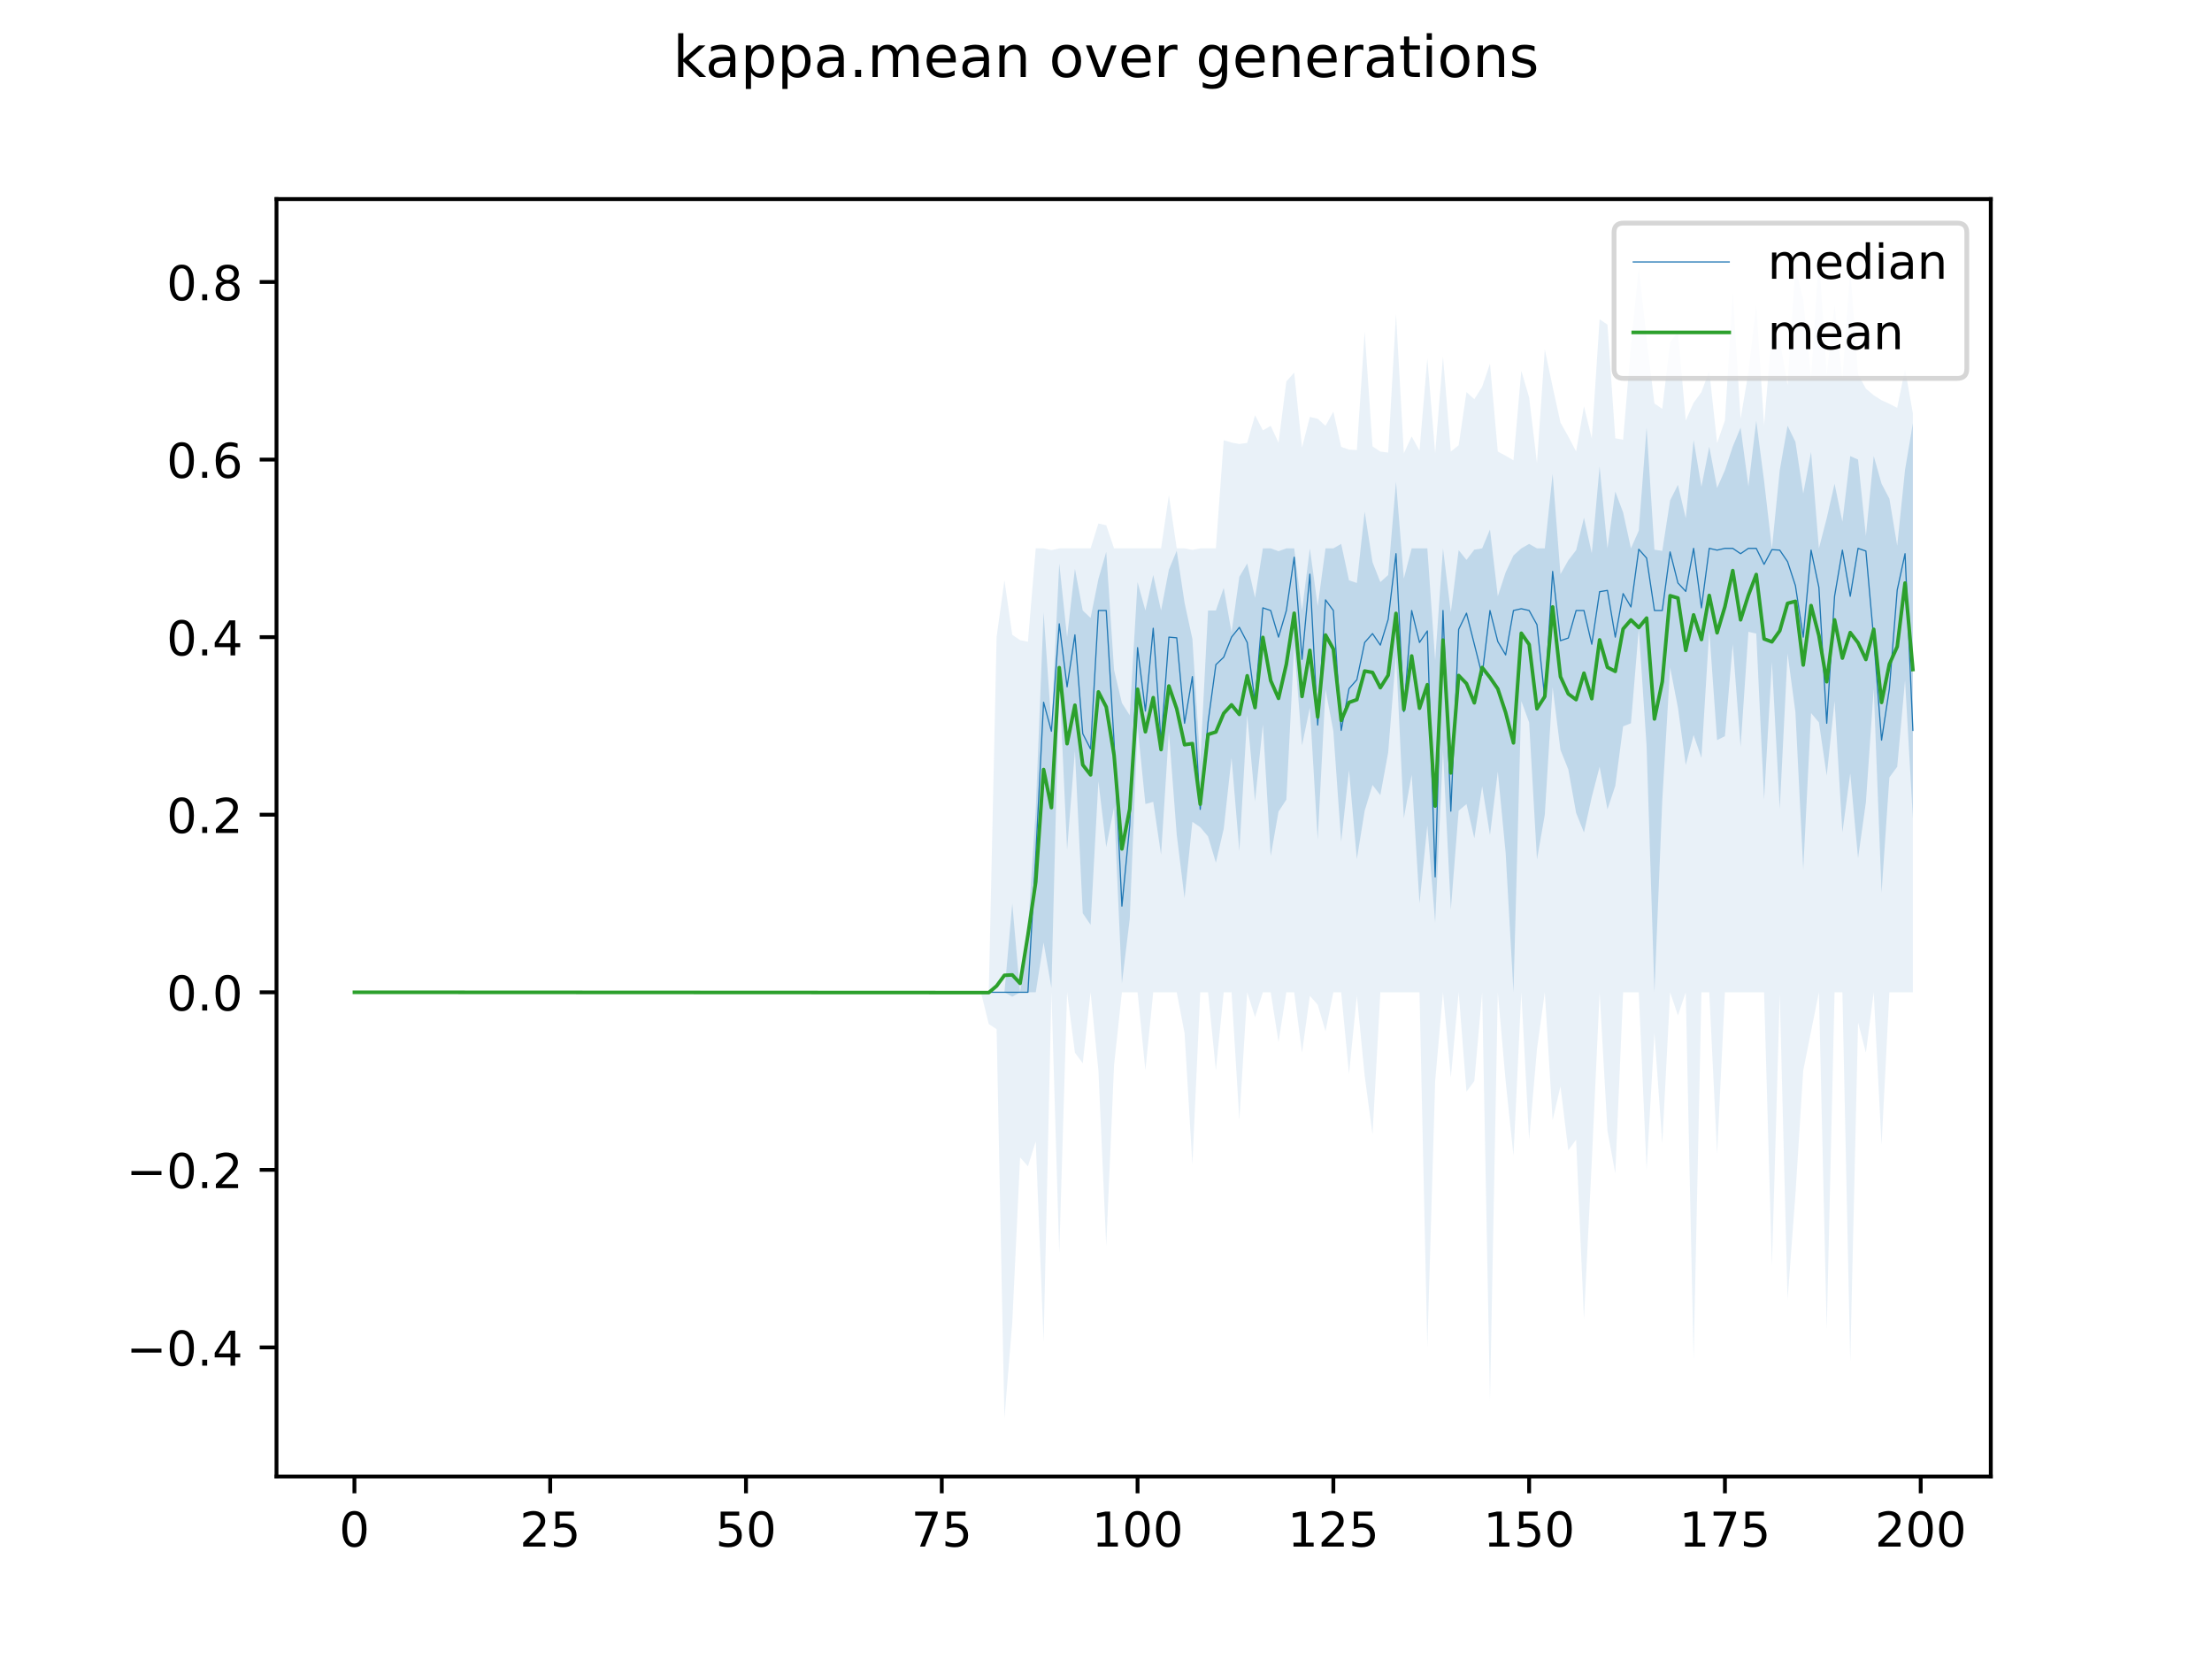 <?xml version="1.0" encoding="utf-8" standalone="no"?>
<!DOCTYPE svg PUBLIC "-//W3C//DTD SVG 1.1//EN"
  "http://www.w3.org/Graphics/SVG/1.1/DTD/svg11.dtd">
<!-- Created with matplotlib (https://matplotlib.org/) -->
<svg height="345.6pt" version="1.1" viewBox="0 0 460.8 345.6" width="460.8pt" xmlns="http://www.w3.org/2000/svg" xmlns:xlink="http://www.w3.org/1999/xlink">
 <defs>
  <style type="text/css">
*{stroke-linecap:butt;stroke-linejoin:round;}
  </style>
 </defs>
 <g id="figure_1">
  <g id="patch_1">
   <path d="M 0 345.6 
L 460.8 345.6 
L 460.8 0 
L 0 0 
z
" style="fill:#ffffff;"/>
  </g>
  <g id="axes_1">
   <g id="patch_2">
    <path d="M 57.6 307.584 
L 414.72 307.584 
L 414.72 41.472 
L 57.6 41.472 
z
" style="fill:#ffffff;"/>
   </g>
   <g id="PolyCollection_1">
    <path clip-path="url(#p6f9ef596bf)" d="M 73.833 206.71 
L 73.833 206.71 
L 75.464 206.71 
L 77.096 206.71 
L 78.727 206.71 
L 80.358 206.71 
L 81.99 206.71 
L 83.621 206.71 
L 85.253 206.71 
L 86.884 206.71 
L 88.516 206.71 
L 90.147 206.71 
L 91.778 206.71 
L 93.41 206.71 
L 95.041 206.71 
L 96.673 206.71 
L 98.304 206.71 
L 99.936 206.71 
L 101.567 206.71 
L 103.198 206.71 
L 104.83 206.71 
L 106.461 206.71 
L 108.093 206.71 
L 109.724 206.71 
L 111.356 206.71 
L 112.987 206.71 
L 114.618 206.71 
L 116.25 206.71 
L 117.881 206.71 
L 119.513 206.71 
L 121.144 206.71 
L 122.776 206.71 
L 124.407 206.71 
L 126.038 206.71 
L 127.67 206.71 
L 129.301 206.71 
L 130.933 206.71 
L 132.564 206.71 
L 134.196 206.71 
L 135.827 206.71 
L 137.458 206.71 
L 139.09 206.71 
L 140.721 206.71 
L 142.353 206.71 
L 143.984 206.71 
L 145.616 206.71 
L 147.247 206.71 
L 148.879 206.71 
L 150.51 206.71 
L 152.141 206.71 
L 153.773 206.71 
L 155.404 206.71 
L 157.036 206.71 
L 158.667 206.71 
L 160.299 206.71 
L 161.93 206.71 
L 163.561 206.71 
L 165.193 206.71 
L 166.824 206.71 
L 168.456 206.71 
L 170.087 206.71 
L 171.719 206.71 
L 173.35 206.71 
L 174.981 206.71 
L 176.613 206.71 
L 178.244 206.71 
L 179.876 206.71 
L 181.507 206.71 
L 183.139 206.71 
L 184.77 206.71 
L 186.401 206.71 
L 188.033 206.71 
L 189.664 206.71 
L 191.296 206.71 
L 192.927 206.71 
L 194.559 206.71 
L 196.19 206.71 
L 197.821 206.71 
L 199.453 206.71 
L 201.084 206.71 
L 202.716 206.71 
L 204.347 206.71 
L 205.979 206.71 
L 207.61 206.71 
L 209.241 206.71 
L 210.873 207.635 
L 212.504 206.71 
L 214.136 206.71 
L 215.767 206.71 
L 217.399 196.339 
L 219.03 205.785 
L 220.661 141.412 
L 222.293 177.025 
L 223.924 156.402 
L 225.556 190.249 
L 227.187 192.654 
L 228.819 162.783 
L 230.45 176.47 
L 232.081 168.147 
L 233.713 204.86 
L 235.344 191.451 
L 236.976 151.381 
L 238.607 167.5 
L 240.239 167.037 
L 241.87 178.042 
L 243.501 152.456 
L 245.133 173.881 
L 246.764 187.105 
L 248.396 171.199 
L 250.027 172.309 
L 251.659 174.251 
L 253.29 179.707 
L 254.921 172.678 
L 256.553 157.882 
L 258.184 177.302 
L 259.816 148.967 
L 261.447 166.945 
L 263.079 150.909 
L 264.71 178.32 
L 266.341 169.072 
L 267.973 166.575 
L 269.604 134.393 
L 271.236 155.293 
L 272.867 147.399 
L 274.499 174.898 
L 276.13 143.641 
L 277.761 152.334 
L 279.393 175.36 
L 281.024 160.471 
L 282.656 178.967 
L 284.287 168.887 
L 285.919 163.523 
L 287.55 165.65 
L 289.181 156.772 
L 290.813 136.427 
L 292.444 170.459 
L 294.076 161.396 
L 295.707 188.215 
L 297.339 171.939 
L 298.97 192.191 
L 300.601 156.402 
L 302.233 189.509 
L 303.864 168.887 
L 305.496 167.5 
L 307.127 174.62 
L 308.759 163.801 
L 310.39 173.973 
L 312.021 160.749 
L 313.653 177.672 
L 315.284 206.71 
L 316.916 146.045 
L 318.547 150.484 
L 320.179 179.059 
L 321.81 169.719 
L 323.441 143.178 
L 325.073 156.218 
L 326.704 160.287 
L 328.336 169.349 
L 329.967 173.418 
L 331.599 166.02 
L 333.23 159.732 
L 334.862 168.609 
L 336.493 163.708 
L 338.124 151.316 
L 339.756 150.669 
L 341.387 131.064 
L 343.019 155.478 
L 344.65 206.71 
L 346.282 166.76 
L 347.913 139.017 
L 349.544 147.432 
L 351.176 159.362 
L 352.807 153.115 
L 354.439 157.882 
L 356.07 131.341 
L 357.702 154.183 
L 359.333 153.351 
L 360.964 134.208 
L 362.596 155.57 
L 364.227 131.619 
L 365.859 131.989 
L 367.49 166.575 
L 369.122 137.907 
L 370.753 168.517 
L 372.384 136.15 
L 374.016 148.343 
L 375.647 181.094 
L 377.279 148.542 
L 378.91 150.487 
L 380.542 161.581 
L 382.173 146.045 
L 383.804 173.418 
L 385.436 161.119 
L 387.067 178.782 
L 388.699 167.13 
L 390.33 143.456 
L 391.962 185.995 
L 393.593 161.951 
L 395.224 159.732 
L 396.856 141.699 
L 398.487 170.459 
L 398.487 88.154 
L 398.487 88.154 
L 396.856 97.865 
L 395.224 113.687 
L 393.593 103.876 
L 391.962 100.769 
L 390.33 94.998 
L 388.699 111.644 
L 387.067 95.738 
L 385.436 95.007 
L 383.804 108.684 
L 382.173 100.773 
L 380.542 107.945 
L 378.91 114.233 
L 377.279 94.142 
L 375.647 102.803 
L 374.016 92.038 
L 372.384 88.678 
L 370.753 97.957 
L 369.122 114.233 
L 367.49 100.176 
L 365.859 87.66 
L 364.227 101.286 
L 362.596 89.079 
L 360.964 93.024 
L 359.333 97.957 
L 357.702 101.656 
L 356.07 93.042 
L 354.439 101.405 
L 352.807 91.669 
L 351.176 107.945 
L 349.544 101.009 
L 347.913 104.245 
L 346.282 114.755 
L 344.65 114.51 
L 343.019 89.079 
L 341.387 110.534 
L 339.756 114.233 
L 338.124 106.742 
L 336.493 102.396 
L 334.862 114.233 
L 333.23 97.171 
L 331.599 115.25 
L 329.967 107.852 
L 328.336 114.603 
L 326.704 116.73 
L 325.073 119.61 
L 323.441 98.697 
L 321.81 114.233 
L 320.179 114.233 
L 318.547 113.308 
L 316.916 114.233 
L 315.284 115.713 
L 313.653 119.227 
L 312.021 124.22 
L 310.39 110.3 
L 308.759 114.233 
L 307.127 114.51 
L 305.496 116.637 
L 303.864 114.603 
L 302.233 127.55 
L 300.601 114.233 
L 298.97 137.546 
L 297.339 114.233 
L 295.707 114.233 
L 294.076 114.233 
L 292.444 120.521 
L 290.813 100.361 
L 289.181 119.782 
L 287.55 121.261 
L 285.919 117.1 
L 284.287 106.583 
L 282.656 121.446 
L 281.024 120.891 
L 279.393 113.308 
L 277.761 114.233 
L 276.13 114.233 
L 274.499 126.255 
L 272.867 114.233 
L 271.236 127.18 
L 269.604 114.233 
L 267.973 114.233 
L 266.341 114.827 
L 264.71 114.233 
L 263.079 114.233 
L 261.447 124.498 
L 259.816 117.377 
L 258.184 120.151 
L 256.553 131.697 
L 254.921 122.463 
L 253.29 127.18 
L 251.659 127.18 
L 250.027 158.807 
L 248.396 133.098 
L 246.764 125.552 
L 245.133 114.728 
L 243.501 118.672 
L 241.87 127.18 
L 240.239 119.782 
L 238.607 127.18 
L 236.976 121.261 
L 235.344 149.004 
L 233.713 146.444 
L 232.081 139.572 
L 230.45 114.973 
L 228.819 120.614 
L 227.187 128.719 
L 225.556 127.18 
L 223.924 118.487 
L 222.293 132.728 
L 220.661 117.377 
L 219.03 151.224 
L 217.399 127.55 
L 215.767 168.609 
L 214.136 193.763 
L 212.504 206.71 
L 210.873 188.215 
L 209.241 206.71 
L 207.61 206.71 
L 205.979 206.71 
L 204.347 206.71 
L 202.716 206.71 
L 201.084 206.71 
L 199.453 206.71 
L 197.821 206.71 
L 196.19 206.71 
L 194.559 206.71 
L 192.927 206.71 
L 191.296 206.71 
L 189.664 206.71 
L 188.033 206.71 
L 186.401 206.71 
L 184.77 206.71 
L 183.139 206.71 
L 181.507 206.71 
L 179.876 206.71 
L 178.244 206.71 
L 176.613 206.71 
L 174.981 206.71 
L 173.35 206.71 
L 171.719 206.71 
L 170.087 206.71 
L 168.456 206.71 
L 166.824 206.71 
L 165.193 206.71 
L 163.561 206.71 
L 161.93 206.71 
L 160.299 206.71 
L 158.667 206.71 
L 157.036 206.71 
L 155.404 206.71 
L 153.773 206.71 
L 152.141 206.71 
L 150.51 206.71 
L 148.879 206.71 
L 147.247 206.71 
L 145.616 206.71 
L 143.984 206.71 
L 142.353 206.71 
L 140.721 206.71 
L 139.09 206.71 
L 137.458 206.71 
L 135.827 206.71 
L 134.196 206.71 
L 132.564 206.71 
L 130.933 206.71 
L 129.301 206.71 
L 127.67 206.71 
L 126.038 206.71 
L 124.407 206.71 
L 122.776 206.71 
L 121.144 206.71 
L 119.513 206.71 
L 117.881 206.71 
L 116.25 206.71 
L 114.618 206.71 
L 112.987 206.71 
L 111.356 206.71 
L 109.724 206.71 
L 108.093 206.71 
L 106.461 206.71 
L 104.83 206.71 
L 103.198 206.71 
L 101.567 206.71 
L 99.936 206.71 
L 98.304 206.71 
L 96.673 206.71 
L 95.041 206.71 
L 93.41 206.71 
L 91.778 206.71 
L 90.147 206.71 
L 88.516 206.71 
L 86.884 206.71 
L 85.253 206.71 
L 83.621 206.71 
L 81.99 206.71 
L 80.358 206.71 
L 78.727 206.71 
L 77.096 206.71 
L 75.464 206.71 
L 73.833 206.71 
z
" style="fill:#1f77b4;fill-opacity:0.2;"/>
   </g>
   <g id="PolyCollection_2">
    <path clip-path="url(#p6f9ef596bf)" d="M 73.833 206.71 
L 73.833 206.71 
L 75.464 206.71 
L 77.096 206.71 
L 78.727 206.71 
L 80.358 206.71 
L 81.99 206.71 
L 83.621 206.71 
L 85.253 206.71 
L 86.884 206.71 
L 88.516 206.71 
L 90.147 206.71 
L 91.778 206.71 
L 93.41 206.71 
L 95.041 206.71 
L 96.673 206.71 
L 98.304 206.71 
L 99.936 206.71 
L 101.567 206.71 
L 103.198 206.71 
L 104.83 206.71 
L 106.461 206.71 
L 108.093 206.71 
L 109.724 206.71 
L 111.356 206.71 
L 112.987 206.71 
L 114.618 206.71 
L 116.25 206.71 
L 117.881 206.71 
L 119.513 206.71 
L 121.144 206.71 
L 122.776 206.71 
L 124.407 206.71 
L 126.038 206.71 
L 127.67 206.71 
L 129.301 206.71 
L 130.933 206.71 
L 132.564 206.71 
L 134.196 206.71 
L 135.827 206.71 
L 137.458 206.71 
L 139.09 206.71 
L 140.721 206.71 
L 142.353 206.71 
L 143.984 206.71 
L 145.616 206.71 
L 147.247 206.71 
L 148.879 206.71 
L 150.51 206.71 
L 152.141 206.71 
L 153.773 206.71 
L 155.404 206.71 
L 157.036 206.71 
L 158.667 206.71 
L 160.299 206.71 
L 161.93 206.71 
L 163.561 206.71 
L 165.193 206.71 
L 166.824 206.71 
L 168.456 206.71 
L 170.087 206.71 
L 171.719 206.71 
L 173.35 206.71 
L 174.981 206.71 
L 176.613 206.71 
L 178.244 206.71 
L 179.876 206.71 
L 181.507 206.71 
L 183.139 206.71 
L 184.77 206.71 
L 186.401 206.71 
L 188.033 206.71 
L 189.664 206.71 
L 191.296 206.71 
L 192.927 206.71 
L 194.559 206.71 
L 196.19 206.71 
L 197.821 206.71 
L 199.453 206.71 
L 201.084 206.71 
L 202.716 206.71 
L 204.347 206.71 
L 205.979 213.331 
L 207.61 214.404 
L 209.241 295.488 
L 210.873 275.513 
L 212.504 241.111 
L 214.136 242.961 
L 215.767 237.782 
L 217.399 279.582 
L 219.03 206.71 
L 220.661 261.087 
L 222.293 206.71 
L 223.924 219.287 
L 225.556 221.506 
L 227.187 206.71 
L 228.819 222.986 
L 230.45 259.607 
L 232.081 221.876 
L 233.713 206.71 
L 235.344 206.71 
L 236.976 206.71 
L 238.607 222.986 
L 240.239 206.71 
L 241.87 206.71 
L 243.501 206.71 
L 245.133 206.71 
L 246.764 215.218 
L 248.396 242.591 
L 250.027 206.71 
L 251.659 206.71 
L 253.29 222.986 
L 254.921 206.71 
L 256.553 206.71 
L 258.184 233.343 
L 259.816 206.71 
L 261.447 211.889 
L 263.079 206.71 
L 264.71 206.71 
L 266.341 217.067 
L 267.973 206.71 
L 269.604 206.71 
L 271.236 219.287 
L 272.867 207.45 
L 274.499 209.299 
L 276.13 214.848 
L 277.761 206.71 
L 279.393 206.71 
L 281.024 223.726 
L 282.656 207.45 
L 284.287 224.096 
L 285.919 236.303 
L 287.55 206.71 
L 289.181 206.71 
L 290.813 206.71 
L 292.444 206.71 
L 294.076 206.71 
L 295.707 206.71 
L 297.339 280.692 
L 298.97 225.205 
L 300.601 206.71 
L 302.233 224.466 
L 303.864 206.71 
L 305.496 227.425 
L 307.127 225.205 
L 308.759 206.71 
L 310.39 291.789 
L 312.021 206.71 
L 313.653 225.205 
L 315.284 240.742 
L 316.916 206.71 
L 318.547 237.412 
L 320.179 218.547 
L 321.81 206.71 
L 323.441 233.343 
L 325.073 226.315 
L 326.704 239.632 
L 328.336 237.412 
L 329.967 274.773 
L 331.599 241.851 
L 333.23 206.71 
L 334.862 235.563 
L 336.493 244.441 
L 338.124 206.71 
L 339.756 206.71 
L 341.387 206.71 
L 343.019 243.701 
L 344.65 215.218 
L 346.282 238.152 
L 347.913 206.71 
L 349.544 211.519 
L 351.176 206.71 
L 352.807 283.281 
L 354.439 206.71 
L 356.07 206.71 
L 357.702 240.372 
L 359.333 206.71 
L 360.964 206.71 
L 362.596 206.71 
L 364.227 206.71 
L 365.859 206.71 
L 367.49 206.71 
L 369.122 263.676 
L 370.753 207.08 
L 372.384 270.704 
L 374.016 248.88 
L 375.647 222.986 
L 377.279 214.848 
L 378.91 206.71 
L 380.542 276.993 
L 382.173 206.71 
L 383.804 206.71 
L 385.436 283.651 
L 387.067 212.998 
L 388.699 219.287 
L 390.33 206.71 
L 391.962 238.522 
L 393.593 206.71 
L 395.224 206.71 
L 396.856 206.71 
L 398.487 206.71 
L 398.487 86.12 
L 398.487 86.12 
L 396.856 76.872 
L 395.224 84.955 
L 393.593 84.122 
L 391.962 83.376 
L 390.33 82.34 
L 388.699 80.958 
L 387.067 77.982 
L 385.436 56.157 
L 383.804 78.92 
L 382.173 63.556 
L 380.542 77.996 
L 378.91 53.568 
L 377.279 78.907 
L 375.647 62.446 
L 374.016 55.787 
L 372.384 80.201 
L 370.753 70.954 
L 369.122 69.104 
L 367.49 88.617 
L 365.859 63.556 
L 364.227 77.612 
L 362.596 87.23 
L 360.964 60.966 
L 359.333 87.6 
L 357.702 92.303 
L 356.07 77.242 
L 354.439 81.681 
L 352.807 83.9 
L 351.176 87.6 
L 349.544 69.104 
L 347.913 71.324 
L 346.282 85.178 
L 344.65 84.059 
L 343.019 70.602 
L 341.387 55.787 
L 339.756 72.063 
L 338.124 91.601 
L 336.493 91.299 
L 334.862 67.625 
L 333.23 66.515 
L 331.599 91.334 
L 329.967 84.64 
L 328.336 94.049 
L 326.704 90.929 
L 325.073 88.022 
L 323.441 80.571 
L 321.81 72.803 
L 320.179 96.477 
L 318.547 82.791 
L 316.916 77.242 
L 315.284 95.902 
L 313.653 94.941 
L 312.021 94.064 
L 310.39 75.762 
L 308.759 80.571 
L 307.127 83.161 
L 305.496 81.681 
L 303.864 92.778 
L 302.233 94.051 
L 300.601 74.283 
L 298.97 94.402 
L 297.339 74.653 
L 295.707 93.888 
L 294.076 90.929 
L 292.444 94.428 
L 290.813 65.405 
L 289.181 94.279 
L 287.55 94.073 
L 285.919 92.99 
L 284.287 69.104 
L 282.656 93.757 
L 281.024 93.666 
L 279.393 93.084 
L 277.761 85.75 
L 276.13 88.709 
L 274.499 87.23 
L 272.867 86.86 
L 271.236 93.225 
L 269.604 77.612 
L 267.973 79.462 
L 266.341 92.223 
L 264.71 88.709 
L 263.079 89.66 
L 261.447 86.49 
L 259.816 92.264 
L 258.184 92.492 
L 256.553 92.197 
L 254.921 91.706 
L 253.29 114.233 
L 251.659 114.233 
L 250.027 114.233 
L 248.396 114.55 
L 246.764 114.233 
L 245.133 114.233 
L 243.501 103.136 
L 241.87 114.233 
L 240.239 114.233 
L 238.607 114.233 
L 236.976 114.233 
L 235.344 114.233 
L 233.713 114.233 
L 232.081 114.233 
L 230.45 109.424 
L 228.819 109.054 
L 227.187 114.233 
L 225.556 114.233 
L 223.924 114.233 
L 222.293 114.233 
L 220.661 114.233 
L 219.03 114.603 
L 217.399 114.233 
L 215.767 114.233 
L 214.136 133.68 
L 212.504 133.356 
L 210.873 132.241 
L 209.241 120.891 
L 207.61 132.691 
L 205.979 206.71 
L 204.347 206.71 
L 202.716 206.71 
L 201.084 206.71 
L 199.453 206.71 
L 197.821 206.71 
L 196.19 206.71 
L 194.559 206.71 
L 192.927 206.71 
L 191.296 206.71 
L 189.664 206.71 
L 188.033 206.71 
L 186.401 206.71 
L 184.77 206.71 
L 183.139 206.71 
L 181.507 206.71 
L 179.876 206.71 
L 178.244 206.71 
L 176.613 206.71 
L 174.981 206.71 
L 173.35 206.71 
L 171.719 206.71 
L 170.087 206.71 
L 168.456 206.71 
L 166.824 206.71 
L 165.193 206.71 
L 163.561 206.71 
L 161.93 206.71 
L 160.299 206.71 
L 158.667 206.71 
L 157.036 206.71 
L 155.404 206.71 
L 153.773 206.71 
L 152.141 206.71 
L 150.51 206.71 
L 148.879 206.71 
L 147.247 206.71 
L 145.616 206.71 
L 143.984 206.71 
L 142.353 206.71 
L 140.721 206.71 
L 139.09 206.71 
L 137.458 206.71 
L 135.827 206.71 
L 134.196 206.71 
L 132.564 206.71 
L 130.933 206.71 
L 129.301 206.71 
L 127.67 206.71 
L 126.038 206.71 
L 124.407 206.71 
L 122.776 206.71 
L 121.144 206.71 
L 119.513 206.71 
L 117.881 206.71 
L 116.25 206.71 
L 114.618 206.71 
L 112.987 206.71 
L 111.356 206.71 
L 109.724 206.71 
L 108.093 206.71 
L 106.461 206.71 
L 104.83 206.71 
L 103.198 206.71 
L 101.567 206.71 
L 99.936 206.71 
L 98.304 206.71 
L 96.673 206.71 
L 95.041 206.71 
L 93.41 206.71 
L 91.778 206.71 
L 90.147 206.71 
L 88.516 206.71 
L 86.884 206.71 
L 85.253 206.71 
L 83.621 206.71 
L 81.99 206.71 
L 80.358 206.71 
L 78.727 206.71 
L 77.096 206.71 
L 75.464 206.71 
L 73.833 206.71 
z
" style="fill:#1f77b4;fill-opacity:0.1;"/>
   </g>
   <g id="matplotlib.axis_1">
    <g id="xtick_1">
     <g id="line2d_1">
      <defs>
       <path d="M 0 0 
L 0 3.5 
" id="m026da16b9f" style="stroke:#000000;stroke-width:0.8;"/>
      </defs>
      <g>
       <use style="stroke:#000000;stroke-width:0.8;" x="73.833" xlink:href="#m026da16b9f" y="307.584"/>
      </g>
     </g>
     <g id="text_1">
      <!-- 0 -->
      <defs>
       <path d="M 31.781 66.406 
Q 24.172 66.406 20.328 58.906 
Q 16.5 51.422 16.5 36.375 
Q 16.5 21.391 20.328 13.891 
Q 24.172 6.391 31.781 6.391 
Q 39.453 6.391 43.281 13.891 
Q 47.125 21.391 47.125 36.375 
Q 47.125 51.422 43.281 58.906 
Q 39.453 66.406 31.781 66.406 
z
M 31.781 74.219 
Q 44.047 74.219 50.516 64.516 
Q 56.984 54.828 56.984 36.375 
Q 56.984 17.969 50.516 8.266 
Q 44.047 -1.422 31.781 -1.422 
Q 19.531 -1.422 13.062 8.266 
Q 6.594 17.969 6.594 36.375 
Q 6.594 54.828 13.062 64.516 
Q 19.531 74.219 31.781 74.219 
z
" id="DejaVuSans-48"/>
      </defs>
      <g transform="translate(70.651 322.182)scale(0.1 -0.1)">
       <use xlink:href="#DejaVuSans-48"/>
      </g>
     </g>
    </g>
    <g id="xtick_2">
     <g id="line2d_2">
      <g>
       <use style="stroke:#000000;stroke-width:0.8;" x="114.618" xlink:href="#m026da16b9f" y="307.584"/>
      </g>
     </g>
     <g id="text_2">
      <!-- 25 -->
      <defs>
       <path d="M 19.188 8.297 
L 53.609 8.297 
L 53.609 0 
L 7.328 0 
L 7.328 8.297 
Q 12.938 14.109 22.625 23.891 
Q 32.328 33.688 34.812 36.531 
Q 39.547 41.844 41.422 45.531 
Q 43.312 49.219 43.312 52.781 
Q 43.312 58.594 39.234 62.25 
Q 35.156 65.922 28.609 65.922 
Q 23.969 65.922 18.812 64.312 
Q 13.672 62.703 7.812 59.422 
L 7.812 69.391 
Q 13.766 71.781 18.938 73 
Q 24.125 74.219 28.422 74.219 
Q 39.75 74.219 46.484 68.547 
Q 53.219 62.891 53.219 53.422 
Q 53.219 48.922 51.531 44.891 
Q 49.859 40.875 45.406 35.406 
Q 44.188 33.984 37.641 27.219 
Q 31.109 20.453 19.188 8.297 
z
" id="DejaVuSans-50"/>
       <path d="M 10.797 72.906 
L 49.516 72.906 
L 49.516 64.594 
L 19.828 64.594 
L 19.828 46.734 
Q 21.969 47.469 24.109 47.828 
Q 26.266 48.188 28.422 48.188 
Q 40.625 48.188 47.75 41.5 
Q 54.891 34.812 54.891 23.391 
Q 54.891 11.625 47.562 5.094 
Q 40.234 -1.422 26.906 -1.422 
Q 22.312 -1.422 17.547 -0.641 
Q 12.797 0.141 7.719 1.703 
L 7.719 11.625 
Q 12.109 9.234 16.797 8.062 
Q 21.484 6.891 26.703 6.891 
Q 35.156 6.891 40.078 11.328 
Q 45.016 15.766 45.016 23.391 
Q 45.016 31 40.078 35.438 
Q 35.156 39.891 26.703 39.891 
Q 22.75 39.891 18.812 39.016 
Q 14.891 38.141 10.797 36.281 
z
" id="DejaVuSans-53"/>
      </defs>
      <g transform="translate(108.256 322.182)scale(0.1 -0.1)">
       <use xlink:href="#DejaVuSans-50"/>
       <use x="63.623" xlink:href="#DejaVuSans-53"/>
      </g>
     </g>
    </g>
    <g id="xtick_3">
     <g id="line2d_3">
      <g>
       <use style="stroke:#000000;stroke-width:0.8;" x="155.404" xlink:href="#m026da16b9f" y="307.584"/>
      </g>
     </g>
     <g id="text_3">
      <!-- 50 -->
      <g transform="translate(149.042 322.182)scale(0.1 -0.1)">
       <use xlink:href="#DejaVuSans-53"/>
       <use x="63.623" xlink:href="#DejaVuSans-48"/>
      </g>
     </g>
    </g>
    <g id="xtick_4">
     <g id="line2d_4">
      <g>
       <use style="stroke:#000000;stroke-width:0.8;" x="196.19" xlink:href="#m026da16b9f" y="307.584"/>
      </g>
     </g>
     <g id="text_4">
      <!-- 75 -->
      <defs>
       <path d="M 8.203 72.906 
L 55.078 72.906 
L 55.078 68.703 
L 28.609 0 
L 18.312 0 
L 43.219 64.594 
L 8.203 64.594 
z
" id="DejaVuSans-55"/>
      </defs>
      <g transform="translate(189.827 322.182)scale(0.1 -0.1)">
       <use xlink:href="#DejaVuSans-55"/>
       <use x="63.623" xlink:href="#DejaVuSans-53"/>
      </g>
     </g>
    </g>
    <g id="xtick_5">
     <g id="line2d_5">
      <g>
       <use style="stroke:#000000;stroke-width:0.8;" x="236.976" xlink:href="#m026da16b9f" y="307.584"/>
      </g>
     </g>
     <g id="text_5">
      <!-- 100 -->
      <defs>
       <path d="M 12.406 8.297 
L 28.516 8.297 
L 28.516 63.922 
L 10.984 60.406 
L 10.984 69.391 
L 28.422 72.906 
L 38.281 72.906 
L 38.281 8.297 
L 54.391 8.297 
L 54.391 0 
L 12.406 0 
z
" id="DejaVuSans-49"/>
      </defs>
      <g transform="translate(227.432 322.182)scale(0.1 -0.1)">
       <use xlink:href="#DejaVuSans-49"/>
       <use x="63.623" xlink:href="#DejaVuSans-48"/>
       <use x="127.246" xlink:href="#DejaVuSans-48"/>
      </g>
     </g>
    </g>
    <g id="xtick_6">
     <g id="line2d_6">
      <g>
       <use style="stroke:#000000;stroke-width:0.8;" x="277.761" xlink:href="#m026da16b9f" y="307.584"/>
      </g>
     </g>
     <g id="text_6">
      <!-- 125 -->
      <g transform="translate(268.218 322.182)scale(0.1 -0.1)">
       <use xlink:href="#DejaVuSans-49"/>
       <use x="63.623" xlink:href="#DejaVuSans-50"/>
       <use x="127.246" xlink:href="#DejaVuSans-53"/>
      </g>
     </g>
    </g>
    <g id="xtick_7">
     <g id="line2d_7">
      <g>
       <use style="stroke:#000000;stroke-width:0.8;" x="318.547" xlink:href="#m026da16b9f" y="307.584"/>
      </g>
     </g>
     <g id="text_7">
      <!-- 150 -->
      <g transform="translate(309.003 322.182)scale(0.1 -0.1)">
       <use xlink:href="#DejaVuSans-49"/>
       <use x="63.623" xlink:href="#DejaVuSans-53"/>
       <use x="127.246" xlink:href="#DejaVuSans-48"/>
      </g>
     </g>
    </g>
    <g id="xtick_8">
     <g id="line2d_8">
      <g>
       <use style="stroke:#000000;stroke-width:0.8;" x="359.333" xlink:href="#m026da16b9f" y="307.584"/>
      </g>
     </g>
     <g id="text_8">
      <!-- 175 -->
      <g transform="translate(349.789 322.182)scale(0.1 -0.1)">
       <use xlink:href="#DejaVuSans-49"/>
       <use x="63.623" xlink:href="#DejaVuSans-55"/>
       <use x="127.246" xlink:href="#DejaVuSans-53"/>
      </g>
     </g>
    </g>
    <g id="xtick_9">
     <g id="line2d_9">
      <g>
       <use style="stroke:#000000;stroke-width:0.8;" x="400.119" xlink:href="#m026da16b9f" y="307.584"/>
      </g>
     </g>
     <g id="text_9">
      <!-- 200 -->
      <g transform="translate(390.575 322.182)scale(0.1 -0.1)">
       <use xlink:href="#DejaVuSans-50"/>
       <use x="63.623" xlink:href="#DejaVuSans-48"/>
       <use x="127.246" xlink:href="#DejaVuSans-48"/>
      </g>
     </g>
    </g>
   </g>
   <g id="matplotlib.axis_2">
    <g id="ytick_1">
     <g id="line2d_10">
      <defs>
       <path d="M 0 0 
L -3.5 0 
" id="m342b0b5d13" style="stroke:#000000;stroke-width:0.8;"/>
      </defs>
      <g>
       <use style="stroke:#000000;stroke-width:0.8;" x="57.6" xlink:href="#m342b0b5d13" y="280.692"/>
      </g>
     </g>
     <g id="text_10">
      <!-- −0.4 -->
      <defs>
       <path d="M 10.594 35.5 
L 73.188 35.5 
L 73.188 27.203 
L 10.594 27.203 
z
" id="DejaVuSans-8722"/>
       <path d="M 10.688 12.406 
L 21 12.406 
L 21 0 
L 10.688 0 
z
" id="DejaVuSans-46"/>
       <path d="M 37.797 64.312 
L 12.891 25.391 
L 37.797 25.391 
z
M 35.203 72.906 
L 47.609 72.906 
L 47.609 25.391 
L 58.016 25.391 
L 58.016 17.188 
L 47.609 17.188 
L 47.609 0 
L 37.797 0 
L 37.797 17.188 
L 4.891 17.188 
L 4.891 26.703 
z
" id="DejaVuSans-52"/>
      </defs>
      <g transform="translate(26.317 284.491)scale(0.1 -0.1)">
       <use xlink:href="#DejaVuSans-8722"/>
       <use x="83.789" xlink:href="#DejaVuSans-48"/>
       <use x="147.412" xlink:href="#DejaVuSans-46"/>
       <use x="179.199" xlink:href="#DejaVuSans-52"/>
      </g>
     </g>
    </g>
    <g id="ytick_2">
     <g id="line2d_11">
      <g>
       <use style="stroke:#000000;stroke-width:0.8;" x="57.6" xlink:href="#m342b0b5d13" y="243.701"/>
      </g>
     </g>
     <g id="text_11">
      <!-- −0.2 -->
      <g transform="translate(26.317 247.5)scale(0.1 -0.1)">
       <use xlink:href="#DejaVuSans-8722"/>
       <use x="83.789" xlink:href="#DejaVuSans-48"/>
       <use x="147.412" xlink:href="#DejaVuSans-46"/>
       <use x="179.199" xlink:href="#DejaVuSans-50"/>
      </g>
     </g>
    </g>
    <g id="ytick_3">
     <g id="line2d_12">
      <g>
       <use style="stroke:#000000;stroke-width:0.8;" x="57.6" xlink:href="#m342b0b5d13" y="206.71"/>
      </g>
     </g>
     <g id="text_12">
      <!-- 0.0 -->
      <g transform="translate(34.697 210.509)scale(0.1 -0.1)">
       <use xlink:href="#DejaVuSans-48"/>
       <use x="63.623" xlink:href="#DejaVuSans-46"/>
       <use x="95.41" xlink:href="#DejaVuSans-48"/>
      </g>
     </g>
    </g>
    <g id="ytick_4">
     <g id="line2d_13">
      <g>
       <use style="stroke:#000000;stroke-width:0.8;" x="57.6" xlink:href="#m342b0b5d13" y="169.719"/>
      </g>
     </g>
     <g id="text_13">
      <!-- 0.2 -->
      <g transform="translate(34.697 173.518)scale(0.1 -0.1)">
       <use xlink:href="#DejaVuSans-48"/>
       <use x="63.623" xlink:href="#DejaVuSans-46"/>
       <use x="95.41" xlink:href="#DejaVuSans-50"/>
      </g>
     </g>
    </g>
    <g id="ytick_5">
     <g id="line2d_14">
      <g>
       <use style="stroke:#000000;stroke-width:0.8;" x="57.6" xlink:href="#m342b0b5d13" y="132.728"/>
      </g>
     </g>
     <g id="text_14">
      <!-- 0.4 -->
      <g transform="translate(34.697 136.528)scale(0.1 -0.1)">
       <use xlink:href="#DejaVuSans-48"/>
       <use x="63.623" xlink:href="#DejaVuSans-46"/>
       <use x="95.41" xlink:href="#DejaVuSans-52"/>
      </g>
     </g>
    </g>
    <g id="ytick_6">
     <g id="line2d_15">
      <g>
       <use style="stroke:#000000;stroke-width:0.8;" x="57.6" xlink:href="#m342b0b5d13" y="95.738"/>
      </g>
     </g>
     <g id="text_15">
      <!-- 0.6 -->
      <defs>
       <path d="M 33.016 40.375 
Q 26.375 40.375 22.484 35.828 
Q 18.609 31.297 18.609 23.391 
Q 18.609 15.531 22.484 10.953 
Q 26.375 6.391 33.016 6.391 
Q 39.656 6.391 43.531 10.953 
Q 47.406 15.531 47.406 23.391 
Q 47.406 31.297 43.531 35.828 
Q 39.656 40.375 33.016 40.375 
z
M 52.594 71.297 
L 52.594 62.312 
Q 48.875 64.062 45.094 64.984 
Q 41.312 65.922 37.594 65.922 
Q 27.828 65.922 22.672 59.328 
Q 17.531 52.734 16.797 39.406 
Q 19.672 43.656 24.016 45.922 
Q 28.375 48.188 33.594 48.188 
Q 44.578 48.188 50.953 41.516 
Q 57.328 34.859 57.328 23.391 
Q 57.328 12.156 50.688 5.359 
Q 44.047 -1.422 33.016 -1.422 
Q 20.359 -1.422 13.672 8.266 
Q 6.984 17.969 6.984 36.375 
Q 6.984 53.656 15.188 63.938 
Q 23.391 74.219 37.203 74.219 
Q 40.922 74.219 44.703 73.484 
Q 48.484 72.75 52.594 71.297 
z
" id="DejaVuSans-54"/>
      </defs>
      <g transform="translate(34.697 99.537)scale(0.1 -0.1)">
       <use xlink:href="#DejaVuSans-48"/>
       <use x="63.623" xlink:href="#DejaVuSans-46"/>
       <use x="95.41" xlink:href="#DejaVuSans-54"/>
      </g>
     </g>
    </g>
    <g id="ytick_7">
     <g id="line2d_16">
      <g>
       <use style="stroke:#000000;stroke-width:0.8;" x="57.6" xlink:href="#m342b0b5d13" y="58.747"/>
      </g>
     </g>
     <g id="text_16">
      <!-- 0.8 -->
      <defs>
       <path d="M 31.781 34.625 
Q 24.75 34.625 20.719 30.859 
Q 16.703 27.094 16.703 20.516 
Q 16.703 13.922 20.719 10.156 
Q 24.75 6.391 31.781 6.391 
Q 38.812 6.391 42.859 10.172 
Q 46.922 13.969 46.922 20.516 
Q 46.922 27.094 42.891 30.859 
Q 38.875 34.625 31.781 34.625 
z
M 21.922 38.812 
Q 15.578 40.375 12.031 44.719 
Q 8.5 49.078 8.5 55.328 
Q 8.5 64.062 14.719 69.141 
Q 20.953 74.219 31.781 74.219 
Q 42.672 74.219 48.875 69.141 
Q 55.078 64.062 55.078 55.328 
Q 55.078 49.078 51.531 44.719 
Q 48 40.375 41.703 38.812 
Q 48.828 37.156 52.797 32.312 
Q 56.781 27.484 56.781 20.516 
Q 56.781 9.906 50.312 4.234 
Q 43.844 -1.422 31.781 -1.422 
Q 19.734 -1.422 13.25 4.234 
Q 6.781 9.906 6.781 20.516 
Q 6.781 27.484 10.781 32.312 
Q 14.797 37.156 21.922 38.812 
z
M 18.312 54.391 
Q 18.312 48.734 21.844 45.562 
Q 25.391 42.391 31.781 42.391 
Q 38.141 42.391 41.719 45.562 
Q 45.312 48.734 45.312 54.391 
Q 45.312 60.062 41.719 63.234 
Q 38.141 66.406 31.781 66.406 
Q 25.391 66.406 21.844 63.234 
Q 18.312 60.062 18.312 54.391 
z
" id="DejaVuSans-56"/>
      </defs>
      <g transform="translate(34.697 62.546)scale(0.1 -0.1)">
       <use xlink:href="#DejaVuSans-48"/>
       <use x="63.623" xlink:href="#DejaVuSans-46"/>
       <use x="95.41" xlink:href="#DejaVuSans-56"/>
      </g>
     </g>
    </g>
   </g>
   <g id="line2d_17">
    <path clip-path="url(#p6f9ef596bf)" d="M 73.833 206.71 
L 214.136 206.71 
L 215.767 178.227 
L 217.399 146.286 
L 219.03 152.334 
L 220.661 129.954 
L 222.293 143.086 
L 223.924 132.247 
L 225.556 152.833 
L 227.187 156.033 
L 228.819 127.18 
L 230.45 127.18 
L 232.081 154.553 
L 233.713 188.769 
L 235.344 171.939 
L 236.976 134.917 
L 238.607 148.132 
L 240.239 130.879 
L 241.87 154.553 
L 243.501 132.728 
L 245.133 132.867 
L 246.764 150.669 
L 248.396 140.954 
L 250.027 168.609 
L 251.659 150.484 
L 253.29 138.462 
L 254.921 136.908 
L 256.553 132.728 
L 258.184 130.694 
L 259.816 133.838 
L 261.447 146.23 
L 263.079 126.625 
L 264.71 127.18 
L 266.341 132.728 
L 267.973 127.18 
L 269.604 116.082 
L 271.236 137.352 
L 272.867 119.616 
L 274.499 151.039 
L 276.13 124.96 
L 277.761 127.18 
L 279.393 152.149 
L 281.024 143.456 
L 282.656 141.606 
L 284.287 133.838 
L 285.919 131.989 
L 287.55 134.393 
L 289.181 129.029 
L 290.813 115.343 
L 292.444 148.265 
L 294.076 127.18 
L 295.707 133.838 
L 297.339 131.434 
L 298.97 182.666 
L 300.601 127.18 
L 302.233 168.979 
L 303.864 131.114 
L 305.496 127.735 
L 308.759 140.681 
L 310.39 127.18 
L 312.021 133.653 
L 313.653 136.427 
L 315.284 127.18 
L 316.916 126.81 
L 318.547 127.18 
L 320.179 130.139 
L 321.81 145.49 
L 323.441 119.042 
L 325.073 133.468 
L 326.704 132.913 
L 328.336 127.18 
L 329.967 127.18 
L 331.599 134.208 
L 333.23 123.259 
L 334.862 122.987 
L 336.493 132.728 
L 338.124 123.658 
L 339.756 126.44 
L 341.387 114.418 
L 343.019 116.267 
L 344.65 127.18 
L 346.282 127.18 
L 347.913 114.973 
L 349.544 121.446 
L 351.176 123.2 
L 352.807 114.233 
L 354.439 126.625 
L 356.07 114.233 
L 357.702 114.603 
L 359.333 114.233 
L 360.964 114.233 
L 362.596 115.343 
L 364.227 114.233 
L 365.859 114.233 
L 367.49 117.562 
L 369.122 114.506 
L 370.753 114.603 
L 372.384 117.007 
L 374.016 122.001 
L 375.647 132.728 
L 377.279 114.603 
L 378.91 122.371 
L 380.542 150.669 
L 382.173 124.22 
L 383.804 114.603 
L 385.436 124.22 
L 387.067 114.233 
L 388.699 114.788 
L 390.33 133.098 
L 391.962 154.183 
L 393.593 143.456 
L 395.224 122.926 
L 396.856 115.343 
L 398.487 152.149 
L 398.487 152.149 
" style="fill:none;stroke:#1f77b4;stroke-linecap:square;stroke-width:0.25;"/>
   </g>
   <g id="line2d_18">
    <path clip-path="url(#p6f9ef596bf)" d="M 73.833 206.71 
L 205.979 206.776 
L 207.61 205.396 
L 209.241 203.175 
L 210.873 203.091 
L 212.504 204.847 
L 214.136 194.768 
L 215.767 183.704 
L 217.399 160.308 
L 219.03 168.244 
L 220.661 139.084 
L 222.293 154.92 
L 223.924 146.907 
L 225.556 159.335 
L 227.187 161.419 
L 228.819 144.131 
L 230.45 147.282 
L 232.081 157.32 
L 233.713 176.842 
L 235.344 168.538 
L 236.976 143.574 
L 238.607 152.445 
L 240.239 145.333 
L 241.87 156.155 
L 243.501 142.909 
L 245.133 147.664 
L 246.764 155.137 
L 248.396 154.903 
L 250.027 167.526 
L 251.659 152.999 
L 253.29 152.486 
L 254.921 148.603 
L 256.553 146.829 
L 258.184 148.828 
L 259.816 140.775 
L 261.447 147.403 
L 263.079 132.783 
L 264.71 141.781 
L 266.341 145.488 
L 267.973 138.348 
L 269.604 127.744 
L 271.236 145.085 
L 272.867 135.48 
L 274.499 149.357 
L 276.13 132.286 
L 277.761 135.209 
L 279.393 150.068 
L 281.024 146.331 
L 282.656 145.751 
L 284.287 139.785 
L 285.919 140.081 
L 287.55 143.258 
L 289.181 140.665 
L 290.813 127.78 
L 292.444 147.8 
L 294.076 136.651 
L 295.707 147.54 
L 297.339 142.634 
L 298.97 167.923 
L 300.601 133.337 
L 302.233 161.018 
L 303.864 140.716 
L 305.496 142.397 
L 307.127 146.413 
L 308.759 139.045 
L 310.39 141.129 
L 312.021 143.5 
L 313.653 148.439 
L 315.284 154.757 
L 316.916 131.913 
L 318.547 134.252 
L 320.179 147.654 
L 321.81 145.094 
L 323.441 126.432 
L 325.073 140.968 
L 326.704 144.545 
L 328.336 145.752 
L 329.967 140.236 
L 331.599 145.552 
L 333.23 133.299 
L 334.862 139.016 
L 336.493 139.859 
L 338.124 131.018 
L 339.756 129.142 
L 341.387 130.732 
L 343.019 128.759 
L 344.65 149.771 
L 346.282 142.011 
L 347.913 124.1 
L 349.544 124.583 
L 351.176 135.495 
L 352.807 128.09 
L 354.439 133.228 
L 356.07 124.044 
L 357.702 131.825 
L 359.333 126.381 
L 360.964 118.859 
L 362.596 129.122 
L 364.227 123.982 
L 365.859 119.68 
L 367.49 133.095 
L 369.122 133.708 
L 370.753 131.409 
L 372.384 125.688 
L 374.016 125.266 
L 375.647 138.536 
L 377.279 126.148 
L 378.91 132.409 
L 380.542 142.017 
L 382.173 129.127 
L 383.804 137.096 
L 385.436 131.78 
L 387.067 133.9 
L 388.699 137.384 
L 390.33 131.1 
L 391.962 146.332 
L 393.593 138.342 
L 395.224 134.71 
L 396.856 121.453 
L 398.487 139.479 
L 398.487 139.479 
" style="fill:none;stroke:#2ca02c;stroke-linecap:square;stroke-width:0.75;"/>
   </g>
   <g id="patch_3">
    <path d="M 57.6 307.584 
L 57.6 41.472 
" style="fill:none;stroke:#000000;stroke-linecap:square;stroke-linejoin:miter;stroke-width:0.8;"/>
   </g>
   <g id="patch_4">
    <path d="M 414.72 307.584 
L 414.72 41.472 
" style="fill:none;stroke:#000000;stroke-linecap:square;stroke-linejoin:miter;stroke-width:0.8;"/>
   </g>
   <g id="patch_5">
    <path d="M 57.6 307.584 
L 414.72 307.584 
" style="fill:none;stroke:#000000;stroke-linecap:square;stroke-linejoin:miter;stroke-width:0.8;"/>
   </g>
   <g id="patch_6">
    <path d="M 57.6 41.472 
L 414.72 41.472 
" style="fill:none;stroke:#000000;stroke-linecap:square;stroke-linejoin:miter;stroke-width:0.8;"/>
   </g>
   <g id="legend_1">
    <g id="patch_7">
     <path d="M 338.234 78.828 
L 407.72 78.828 
Q 409.72 78.828 409.72 76.828 
L 409.72 48.472 
Q 409.72 46.472 407.72 46.472 
L 338.234 46.472 
Q 336.234 46.472 336.234 48.472 
L 336.234 76.828 
Q 336.234 78.828 338.234 78.828 
z
" style="fill:#ffffff;opacity:0.8;stroke:#cccccc;stroke-linejoin:miter;"/>
    </g>
    <g id="line2d_19">
     <path d="M 340.234 54.57 
L 360.234 54.57 
" style="fill:none;stroke:#1f77b4;stroke-linecap:square;stroke-width:0.25;"/>
    </g>
    <g id="line2d_20"/>
    <g id="text_17">
     <!-- median -->
     <defs>
      <path d="M 52 44.188 
Q 55.375 50.25 60.062 53.125 
Q 64.75 56 71.094 56 
Q 79.641 56 84.281 50.016 
Q 88.922 44.047 88.922 33.016 
L 88.922 0 
L 79.891 0 
L 79.891 32.719 
Q 79.891 40.578 77.094 44.375 
Q 74.312 48.188 68.609 48.188 
Q 61.625 48.188 57.562 43.547 
Q 53.516 38.922 53.516 30.906 
L 53.516 0 
L 44.484 0 
L 44.484 32.719 
Q 44.484 40.625 41.703 44.406 
Q 38.922 48.188 33.109 48.188 
Q 26.219 48.188 22.156 43.531 
Q 18.109 38.875 18.109 30.906 
L 18.109 0 
L 9.078 0 
L 9.078 54.688 
L 18.109 54.688 
L 18.109 46.188 
Q 21.188 51.219 25.484 53.609 
Q 29.781 56 35.688 56 
Q 41.656 56 45.828 52.969 
Q 50 49.953 52 44.188 
z
" id="DejaVuSans-109"/>
      <path d="M 56.203 29.594 
L 56.203 25.203 
L 14.891 25.203 
Q 15.484 15.922 20.484 11.062 
Q 25.484 6.203 34.422 6.203 
Q 39.594 6.203 44.453 7.469 
Q 49.312 8.734 54.109 11.281 
L 54.109 2.781 
Q 49.266 0.734 44.188 -0.344 
Q 39.109 -1.422 33.891 -1.422 
Q 20.797 -1.422 13.156 6.188 
Q 5.516 13.812 5.516 26.812 
Q 5.516 40.234 12.766 48.109 
Q 20.016 56 32.328 56 
Q 43.359 56 49.781 48.891 
Q 56.203 41.797 56.203 29.594 
z
M 47.219 32.234 
Q 47.125 39.594 43.094 43.984 
Q 39.062 48.391 32.422 48.391 
Q 24.906 48.391 20.391 44.141 
Q 15.875 39.891 15.188 32.172 
z
" id="DejaVuSans-101"/>
      <path d="M 45.406 46.391 
L 45.406 75.984 
L 54.391 75.984 
L 54.391 0 
L 45.406 0 
L 45.406 8.203 
Q 42.578 3.328 38.25 0.953 
Q 33.938 -1.422 27.875 -1.422 
Q 17.969 -1.422 11.734 6.484 
Q 5.516 14.406 5.516 27.297 
Q 5.516 40.188 11.734 48.094 
Q 17.969 56 27.875 56 
Q 33.938 56 38.25 53.625 
Q 42.578 51.266 45.406 46.391 
z
M 14.797 27.297 
Q 14.797 17.391 18.875 11.75 
Q 22.953 6.109 30.078 6.109 
Q 37.203 6.109 41.297 11.75 
Q 45.406 17.391 45.406 27.297 
Q 45.406 37.203 41.297 42.844 
Q 37.203 48.484 30.078 48.484 
Q 22.953 48.484 18.875 42.844 
Q 14.797 37.203 14.797 27.297 
z
" id="DejaVuSans-100"/>
      <path d="M 9.422 54.688 
L 18.406 54.688 
L 18.406 0 
L 9.422 0 
z
M 9.422 75.984 
L 18.406 75.984 
L 18.406 64.594 
L 9.422 64.594 
z
" id="DejaVuSans-105"/>
      <path d="M 34.281 27.484 
Q 23.391 27.484 19.188 25 
Q 14.984 22.516 14.984 16.5 
Q 14.984 11.719 18.141 8.906 
Q 21.297 6.109 26.703 6.109 
Q 34.188 6.109 38.703 11.406 
Q 43.219 16.703 43.219 25.484 
L 43.219 27.484 
z
M 52.203 31.203 
L 52.203 0 
L 43.219 0 
L 43.219 8.297 
Q 40.141 3.328 35.547 0.953 
Q 30.953 -1.422 24.312 -1.422 
Q 15.922 -1.422 10.953 3.297 
Q 6 8.016 6 15.922 
Q 6 25.141 12.172 29.828 
Q 18.359 34.516 30.609 34.516 
L 43.219 34.516 
L 43.219 35.406 
Q 43.219 41.609 39.141 45 
Q 35.062 48.391 27.688 48.391 
Q 23 48.391 18.547 47.266 
Q 14.109 46.141 10.016 43.891 
L 10.016 52.203 
Q 14.938 54.109 19.578 55.047 
Q 24.219 56 28.609 56 
Q 40.484 56 46.344 49.844 
Q 52.203 43.703 52.203 31.203 
z
" id="DejaVuSans-97"/>
      <path d="M 54.891 33.016 
L 54.891 0 
L 45.906 0 
L 45.906 32.719 
Q 45.906 40.484 42.875 44.328 
Q 39.844 48.188 33.797 48.188 
Q 26.516 48.188 22.312 43.547 
Q 18.109 38.922 18.109 30.906 
L 18.109 0 
L 9.078 0 
L 9.078 54.688 
L 18.109 54.688 
L 18.109 46.188 
Q 21.344 51.125 25.703 53.562 
Q 30.078 56 35.797 56 
Q 45.219 56 50.047 50.172 
Q 54.891 44.344 54.891 33.016 
z
" id="DejaVuSans-110"/>
     </defs>
     <g transform="translate(368.234 58.07)scale(0.1 -0.1)">
      <use xlink:href="#DejaVuSans-109"/>
      <use x="97.412" xlink:href="#DejaVuSans-101"/>
      <use x="158.936" xlink:href="#DejaVuSans-100"/>
      <use x="222.412" xlink:href="#DejaVuSans-105"/>
      <use x="250.195" xlink:href="#DejaVuSans-97"/>
      <use x="311.475" xlink:href="#DejaVuSans-110"/>
     </g>
    </g>
    <g id="line2d_21">
     <path d="M 340.234 69.249 
L 360.234 69.249 
" style="fill:none;stroke:#2ca02c;stroke-linecap:square;stroke-width:0.75;"/>
    </g>
    <g id="line2d_22"/>
    <g id="text_18">
     <!-- mean -->
     <g transform="translate(368.234 72.749)scale(0.1 -0.1)">
      <use xlink:href="#DejaVuSans-109"/>
      <use x="97.412" xlink:href="#DejaVuSans-101"/>
      <use x="158.936" xlink:href="#DejaVuSans-97"/>
      <use x="220.215" xlink:href="#DejaVuSans-110"/>
     </g>
    </g>
   </g>
  </g>
  <g id="text_19">
   <!-- kappa.mean over generations -->
   <defs>
    <path d="M 9.078 75.984 
L 18.109 75.984 
L 18.109 31.109 
L 44.922 54.688 
L 56.391 54.688 
L 27.391 29.109 
L 57.625 0 
L 45.906 0 
L 18.109 26.703 
L 18.109 0 
L 9.078 0 
z
" id="DejaVuSans-107"/>
    <path d="M 18.109 8.203 
L 18.109 -20.797 
L 9.078 -20.797 
L 9.078 54.688 
L 18.109 54.688 
L 18.109 46.391 
Q 20.953 51.266 25.266 53.625 
Q 29.594 56 35.594 56 
Q 45.562 56 51.781 48.094 
Q 58.016 40.188 58.016 27.297 
Q 58.016 14.406 51.781 6.484 
Q 45.562 -1.422 35.594 -1.422 
Q 29.594 -1.422 25.266 0.953 
Q 20.953 3.328 18.109 8.203 
z
M 48.688 27.297 
Q 48.688 37.203 44.609 42.844 
Q 40.531 48.484 33.406 48.484 
Q 26.266 48.484 22.188 42.844 
Q 18.109 37.203 18.109 27.297 
Q 18.109 17.391 22.188 11.75 
Q 26.266 6.109 33.406 6.109 
Q 40.531 6.109 44.609 11.75 
Q 48.688 17.391 48.688 27.297 
z
" id="DejaVuSans-112"/>
    <path id="DejaVuSans-32"/>
    <path d="M 30.609 48.391 
Q 23.391 48.391 19.188 42.75 
Q 14.984 37.109 14.984 27.297 
Q 14.984 17.484 19.156 11.844 
Q 23.344 6.203 30.609 6.203 
Q 37.797 6.203 41.984 11.859 
Q 46.188 17.531 46.188 27.297 
Q 46.188 37.016 41.984 42.703 
Q 37.797 48.391 30.609 48.391 
z
M 30.609 56 
Q 42.328 56 49.016 48.375 
Q 55.719 40.766 55.719 27.297 
Q 55.719 13.875 49.016 6.219 
Q 42.328 -1.422 30.609 -1.422 
Q 18.844 -1.422 12.172 6.219 
Q 5.516 13.875 5.516 27.297 
Q 5.516 40.766 12.172 48.375 
Q 18.844 56 30.609 56 
z
" id="DejaVuSans-111"/>
    <path d="M 2.984 54.688 
L 12.5 54.688 
L 29.594 8.797 
L 46.688 54.688 
L 56.203 54.688 
L 35.688 0 
L 23.484 0 
z
" id="DejaVuSans-118"/>
    <path d="M 41.109 46.297 
Q 39.594 47.172 37.812 47.578 
Q 36.031 48 33.891 48 
Q 26.266 48 22.188 43.047 
Q 18.109 38.094 18.109 28.812 
L 18.109 0 
L 9.078 0 
L 9.078 54.688 
L 18.109 54.688 
L 18.109 46.188 
Q 20.953 51.172 25.484 53.578 
Q 30.031 56 36.531 56 
Q 37.453 56 38.578 55.875 
Q 39.703 55.766 41.062 55.516 
z
" id="DejaVuSans-114"/>
    <path d="M 45.406 27.984 
Q 45.406 37.75 41.375 43.109 
Q 37.359 48.484 30.078 48.484 
Q 22.859 48.484 18.828 43.109 
Q 14.797 37.75 14.797 27.984 
Q 14.797 18.266 18.828 12.891 
Q 22.859 7.516 30.078 7.516 
Q 37.359 7.516 41.375 12.891 
Q 45.406 18.266 45.406 27.984 
z
M 54.391 6.781 
Q 54.391 -7.172 48.188 -13.984 
Q 42 -20.797 29.203 -20.797 
Q 24.469 -20.797 20.266 -20.094 
Q 16.062 -19.391 12.109 -17.922 
L 12.109 -9.188 
Q 16.062 -11.328 19.922 -12.344 
Q 23.781 -13.375 27.781 -13.375 
Q 36.625 -13.375 41.016 -8.766 
Q 45.406 -4.156 45.406 5.172 
L 45.406 9.625 
Q 42.625 4.781 38.281 2.391 
Q 33.938 0 27.875 0 
Q 17.828 0 11.672 7.656 
Q 5.516 15.328 5.516 27.984 
Q 5.516 40.672 11.672 48.328 
Q 17.828 56 27.875 56 
Q 33.938 56 38.281 53.609 
Q 42.625 51.219 45.406 46.391 
L 45.406 54.688 
L 54.391 54.688 
z
" id="DejaVuSans-103"/>
    <path d="M 18.312 70.219 
L 18.312 54.688 
L 36.812 54.688 
L 36.812 47.703 
L 18.312 47.703 
L 18.312 18.016 
Q 18.312 11.328 20.141 9.422 
Q 21.969 7.516 27.594 7.516 
L 36.812 7.516 
L 36.812 0 
L 27.594 0 
Q 17.188 0 13.234 3.875 
Q 9.281 7.766 9.281 18.016 
L 9.281 47.703 
L 2.688 47.703 
L 2.688 54.688 
L 9.281 54.688 
L 9.281 70.219 
z
" id="DejaVuSans-116"/>
    <path d="M 44.281 53.078 
L 44.281 44.578 
Q 40.484 46.531 36.375 47.5 
Q 32.281 48.484 27.875 48.484 
Q 21.188 48.484 17.844 46.438 
Q 14.5 44.391 14.5 40.281 
Q 14.5 37.156 16.891 35.375 
Q 19.281 33.594 26.516 31.984 
L 29.594 31.297 
Q 39.156 29.25 43.188 25.516 
Q 47.219 21.781 47.219 15.094 
Q 47.219 7.469 41.188 3.016 
Q 35.156 -1.422 24.609 -1.422 
Q 20.219 -1.422 15.453 -0.562 
Q 10.688 0.297 5.422 2 
L 5.422 11.281 
Q 10.406 8.688 15.234 7.391 
Q 20.062 6.109 24.812 6.109 
Q 31.156 6.109 34.562 8.281 
Q 37.984 10.453 37.984 14.406 
Q 37.984 18.062 35.516 20.016 
Q 33.062 21.969 24.703 23.781 
L 21.578 24.516 
Q 13.234 26.266 9.516 29.906 
Q 5.812 33.547 5.812 39.891 
Q 5.812 47.609 11.281 51.797 
Q 16.75 56 26.812 56 
Q 31.781 56 36.172 55.266 
Q 40.578 54.547 44.281 53.078 
z
" id="DejaVuSans-115"/>
   </defs>
   <g transform="translate(140.184 16.03)scale(0.12 -0.12)">
    <use xlink:href="#DejaVuSans-107"/>
    <use x="56.16" xlink:href="#DejaVuSans-97"/>
    <use x="117.439" xlink:href="#DejaVuSans-112"/>
    <use x="180.916" xlink:href="#DejaVuSans-112"/>
    <use x="244.393" xlink:href="#DejaVuSans-97"/>
    <use x="305.672" xlink:href="#DejaVuSans-46"/>
    <use x="337.459" xlink:href="#DejaVuSans-109"/>
    <use x="434.871" xlink:href="#DejaVuSans-101"/>
    <use x="496.395" xlink:href="#DejaVuSans-97"/>
    <use x="557.674" xlink:href="#DejaVuSans-110"/>
    <use x="621.053" xlink:href="#DejaVuSans-32"/>
    <use x="652.84" xlink:href="#DejaVuSans-111"/>
    <use x="714.021" xlink:href="#DejaVuSans-118"/>
    <use x="773.201" xlink:href="#DejaVuSans-101"/>
    <use x="834.725" xlink:href="#DejaVuSans-114"/>
    <use x="875.838" xlink:href="#DejaVuSans-32"/>
    <use x="907.625" xlink:href="#DejaVuSans-103"/>
    <use x="971.102" xlink:href="#DejaVuSans-101"/>
    <use x="1032.625" xlink:href="#DejaVuSans-110"/>
    <use x="1096.004" xlink:href="#DejaVuSans-101"/>
    <use x="1157.527" xlink:href="#DejaVuSans-114"/>
    <use x="1198.641" xlink:href="#DejaVuSans-97"/>
    <use x="1259.92" xlink:href="#DejaVuSans-116"/>
    <use x="1299.129" xlink:href="#DejaVuSans-105"/>
    <use x="1326.912" xlink:href="#DejaVuSans-111"/>
    <use x="1388.094" xlink:href="#DejaVuSans-110"/>
    <use x="1451.473" xlink:href="#DejaVuSans-115"/>
   </g>
  </g>
 </g>
 <defs>
  <clipPath id="p6f9ef596bf">
   <rect height="266.112" width="357.12" x="57.6" y="41.472"/>
  </clipPath>
 </defs>
</svg>
